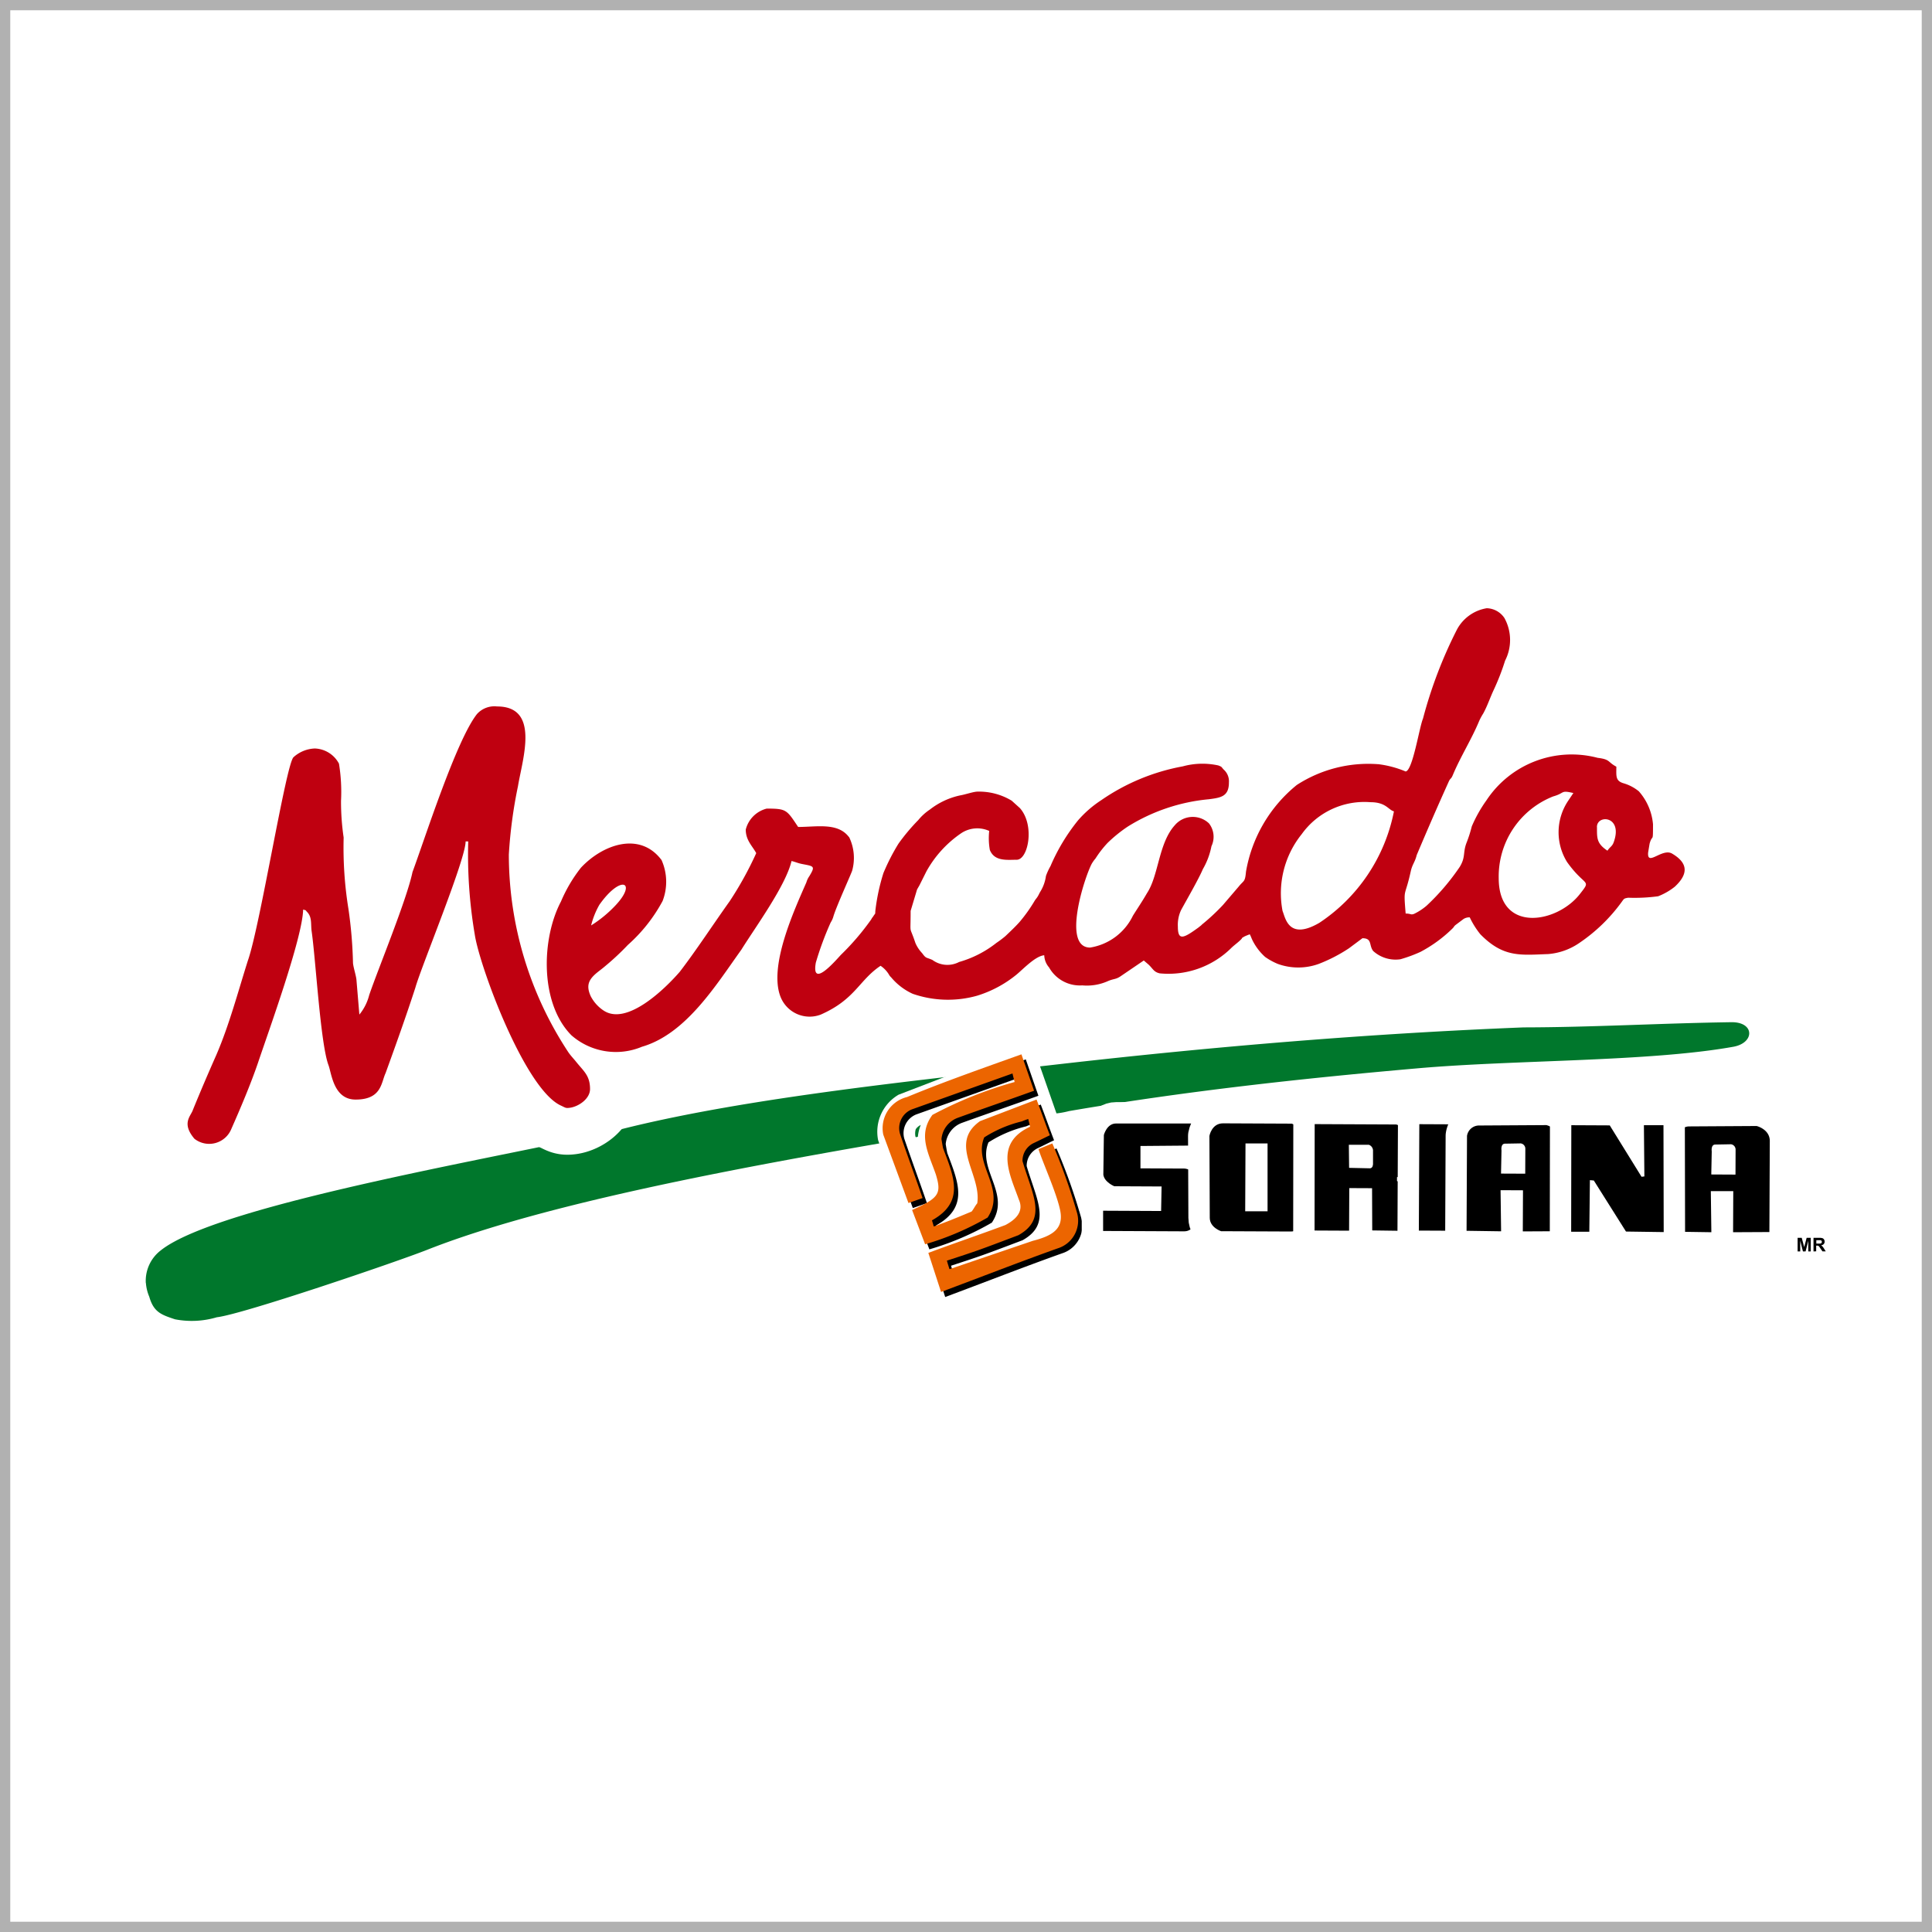 <svg xmlns="http://www.w3.org/2000/svg" width="94" height="94" viewBox="0 0 94 94"><defs><style>.a,.f{fill:#fff;}.a{stroke:#b1b1b1;stroke-width:0.5px;}.b,.d,.h,.k{fill:none;}.b,.d,.h{stroke:#fff;stroke-linecap:round;stroke-linejoin:round;}.b{stroke-width:4.55px;}.c{fill:#00772c;}.c,.e,.f,.g,.i{fill-rule:evenodd;}.d{stroke-width:4.55px;}.e{fill:#bf0010;}.h{stroke-width:2.08px;}.i{fill:#ec6500;}.j{stroke:none;}</style></defs><g transform="translate(-643 -347)"><g class="a" transform="translate(643 347)"><rect class="j" width="94" height="94"/><rect class="k" x="0.25" y="0.25" width="93.5" height="93.5"/></g><g transform="translate(243.554 175.339)"><path class="b" d="M406.545,265.262a2.105,2.105,0,0,0,.163.666c.216.755.586.878,1.254,1.1a4.275,4.275,0,0,0,2.035-.1c1.244-.139,8.762-2.7,10.229-3.28,7.46-2.947,21.508-5.069,30.537-6.63a4.143,4.143,0,0,0,.692-.12c5.6-.964,11.339-1.589,16.979-2.083,4.717-.414,11.222-.314,15.321-1.043,1.067-.177,1.077-1.2-.05-1.2-3.378.047-6.774.248-10.133.253-7.527.3-15.029.928-22.515,1.781-6.525.75-15.2,1.609-21.4,3.177-4.5,1.138-19.5,3.563-22.4,5.9a1.865,1.865,0,0,0-.717,1.578Z" transform="translate(0 -31.177)"/><path class="c" d="M406.545,265.262a2.105,2.105,0,0,0,.163.666c.216.755.586.878,1.254,1.1a4.275,4.275,0,0,0,2.035-.1c1.244-.139,8.762-2.7,10.229-3.28,7.46-2.947,21.508-5.069,30.537-6.63a4.143,4.143,0,0,0,.692-.12c5.6-.964,11.339-1.589,16.979-2.083,4.717-.414,11.222-.314,15.321-1.043,1.067-.177,1.077-1.2-.05-1.2-3.378.047-6.774.248-10.133.253-7.527.3-15.029.928-22.515,1.781-6.525.75-15.2,1.609-21.4,3.177-4.5,1.138-19.5,3.563-22.4,5.9a1.865,1.865,0,0,0-.717,1.578Z" transform="translate(0 -31.177)"/><path class="d" d="M420.073,221.018l-.143-1.705c-.03-.233-.14-.555-.166-.79a21.493,21.493,0,0,0-.223-2.646,18.711,18.711,0,0,1-.232-3.465,12.059,12.059,0,0,1-.128-1.784,8.494,8.494,0,0,0-.1-1.813,1.382,1.382,0,0,0-1.175-.737,1.629,1.629,0,0,0-1.039.427c-.369.367-1.627,8.227-2.218,9.893-.479,1.514-.908,3.138-1.533,4.586-.392.884-.779,1.787-1.143,2.682-.1.3-.566.644.075,1.4a1.163,1.163,0,0,0,1.8-.486c.44-.993.954-2.209,1.3-3.229.505-1.506,2.159-6.06,2.19-7.435.177.047.091.013.2.124.242.254.164.589.214.933.2,1.391.43,5.48.819,6.511.151.4.243,1.676,1.32,1.676,1.271,0,1.24-.825,1.457-1.284.508-1.4.987-2.736,1.45-4.159.281-1.013,2.445-6.226,2.445-7.116h.127a23.236,23.236,0,0,0,.318,4.527c.232,1.55,2.428,7.5,4.178,8.317.243.113.238.139.431.116.429-.049,1-.433,1-.913,0-.652-.305-.864-.665-1.311-.142-.177-.24-.272-.374-.455a17.482,17.482,0,0,1-2.912-9.646,22.831,22.831,0,0,1,.444-3.321c.218-1.329,1.086-3.882-1.017-3.882a1.14,1.14,0,0,0-.973.365c-1.006,1.259-2.547,6.089-3.142,7.694-.274,1.333-1.7,4.781-2.107,5.988a2.444,2.444,0,0,1-.468.934Zm11.278-4.335a3.889,3.889,0,0,1,.4-1c1.058-1.5,1.846-1.1.789.024a5.992,5.992,0,0,1-1.188.979Zm48.935-4.781c0-.632,1.291-.546.812.749-.072.194-.178.212-.3.4-.531-.356-.509-.61-.509-1.147Zm-14.368.351a3.749,3.749,0,0,1,3.345-1.562c.765,0,.867.371,1.147.446a8.46,8.46,0,0,1-3.628,5.423c-1.5.874-1.653-.243-1.791-.575a4.588,4.588,0,0,1,.926-3.732Zm9.59,2.136a4.185,4.185,0,0,1,2.65-3.979c.592-.166.339-.315.982-.165l-.256.382a2.747,2.747,0,0,0-.047,2.981c.885,1.236,1.2.807.623,1.548-1.119,1.439-3.952,1.914-3.952-.767Zm-5.862-5.546a6.4,6.4,0,0,0-3.961,1.009,6.934,6.934,0,0,0-2.473,4.219c-.047.522-.1.408-.356.727l-.764.893a10.136,10.136,0,0,1-1.023.953l-.031.033-.141.113c-.715.518-1,.666-1-.043a1.7,1.7,0,0,1,.153-.8c.255-.471.852-1.5,1.064-2a3.566,3.566,0,0,0,.417-1.114,1.062,1.062,0,0,0-.119-1.11,1.145,1.145,0,0,0-1.665.091c-.791.874-.78,2.436-1.35,3.3-.23.4-.45.721-.687,1.1a2.8,2.8,0,0,1-2.083,1.55c-1.371,0-.29-3.366.075-4.069a1.676,1.676,0,0,1,.185-.261,5.175,5.175,0,0,1,.584-.755,6.9,6.9,0,0,1,.986-.8,9.025,9.025,0,0,1,3.957-1.332c.575-.077.967-.132.967-.817a.762.762,0,0,0-.26-.632c-.12-.132-.066-.119-.252-.194a3.605,3.605,0,0,0-1.734.044,10.2,10.2,0,0,0-3.964,1.644,5.4,5.4,0,0,0-1.126.977A9.461,9.461,0,0,0,453.7,213.8a2.993,2.993,0,0,0-.221.48,1.961,1.961,0,0,1-.267.753c-.058.093-.078.156-.135.247s-.075.1-.134.185a7.512,7.512,0,0,1-.74,1.045c-.209.237-.466.477-.7.7a4.949,4.949,0,0,1-.436.328,5.241,5.241,0,0,1-1.813.928,1.23,1.23,0,0,1-1.3-.1c-.319-.141-.3-.056-.5-.331a1.661,1.661,0,0,1-.329-.5c-.308-.928-.23-.286-.23-1.555l.309-1.029c.039-.086.1-.166.157-.29l.3-.6a5.434,5.434,0,0,1,1.7-1.864,1.41,1.41,0,0,1,1.357-.108,3.258,3.258,0,0,0,.031.925c.225.568.838.478,1.307.478.558,0,.895-1.68.155-2.514l-.4-.361a3.064,3.064,0,0,0-1.663-.44c-.192,0-.615.147-.838.182a3.626,3.626,0,0,0-1.477.689,2.577,2.577,0,0,0-.568.515,9.638,9.638,0,0,0-.96,1.144,10.109,10.109,0,0,0-.734,1.433,9.865,9.865,0,0,0-.379,1.724c-.048.354.035.148-.121.389-.065.1-.009-.011-.1.151a12.294,12.294,0,0,1-1.47,1.716c-.286.31-1.449,1.66-1.218.375a15.263,15.263,0,0,1,.723-1.954,1.059,1.059,0,0,0,.137-.309c.148-.49.867-2.067.909-2.215a2.324,2.324,0,0,0-.143-1.614l-.058-.069c-.548-.652-1.542-.438-2.429-.438-.56-.838-.565-.893-1.529-.893a1.406,1.406,0,0,0-1.02,1.02c0,.526.325.8.51,1.147a16.948,16.948,0,0,1-1.293,2.341c-.787,1.1-1.615,2.374-2.429,3.434-.687.793-2.58,2.67-3.727,1.868a1.86,1.86,0,0,1-.6-.675c-.264-.572-.076-.864.4-1.231.1-.079.168-.128.283-.226a12.55,12.55,0,0,0,1.121-1.046,7.762,7.762,0,0,0,1.689-2.136,2.594,2.594,0,0,0-.051-1.993c-1.065-1.419-2.882-.745-3.924.375a7.171,7.171,0,0,0-.97,1.643c-.951,1.8-1.042,4.947.511,6.51a3.284,3.284,0,0,0,3.429.556c2.147-.625,3.594-2.989,4.837-4.722.657-1.059,2.161-3.113,2.441-4.315.211.049.3.106.548.152.549.106.612.1.318.587a1.015,1.015,0,0,0-.143.3c-.6,1.374-1.861,4.109-1.245,5.6a1.521,1.521,0,0,0,1.94.835c1.688-.743,1.858-1.669,2.914-2.376a1.359,1.359,0,0,1,.429.463.549.549,0,0,0,.087.1,2.969,2.969,0,0,0,1.049.8,5.228,5.228,0,0,0,3.14.09,5.651,5.651,0,0,0,1.908-1.023c.329-.272.922-.907,1.351-.943a.952.952,0,0,0,.235.593,1.717,1.717,0,0,0,1.613.873,2.515,2.515,0,0,0,1.255-.21c.295-.126.381-.069.64-.253l1.1-.748.24.206c.217.211.25.354.536.42a4.35,4.35,0,0,0,3.5-1.253c.144-.134.273-.222.411-.353.184-.174-.009-.056.2-.183a2.642,2.642,0,0,1,.271-.111c.058.109.08.192.139.308a2.7,2.7,0,0,0,.608.794,3.159,3.159,0,0,0,.617.339,2.928,2.928,0,0,0,1.988,0,7.606,7.606,0,0,0,1.471-.76l.657-.49c.488,0,.306.344.525.623a1.623,1.623,0,0,0,1.323.4,6.87,6.87,0,0,0,.978-.36,6.649,6.649,0,0,0,1.547-1.129c.12-.121.048-.078.148-.171l.4-.3a.536.536,0,0,1,.3-.079,4.106,4.106,0,0,0,.516.823c1.122,1.143,1.947,1.012,3.308.963a3.106,3.106,0,0,0,1.5-.535,8.255,8.255,0,0,0,2.073-2.006c.108-.147.1-.166.312-.2a8.514,8.514,0,0,0,1.458-.071,3.086,3.086,0,0,0,.81-.465c.622-.579.7-1.122-.132-1.611-.482-.283-1.224.647-1.165-.052,0,0,.069-.429.076-.451.146-.483.161.037.161-.922a2.784,2.784,0,0,0-.689-1.605,2.105,2.105,0,0,0-.753-.394c-.394-.12-.342-.358-.342-.805-.435-.23-.283-.354-.908-.43a4.967,4.967,0,0,0-5.415,2.072,6.622,6.622,0,0,0-.711,1.265,6.36,6.36,0,0,1-.246.774c-.2.5-.041.706-.338,1.192A11.029,11.029,0,0,1,472,215.726a2.809,2.809,0,0,1-.613.4c-.175.059-.125-.012-.407-.018-.109-1.315-.044-.727.247-2.048.078-.356.206-.445.29-.794.51-1.207,1.007-2.354,1.548-3.55.1-.231.11-.106.215-.358.376-.895.9-1.713,1.275-2.613a2.813,2.813,0,0,1,.2-.37c.205-.376.328-.759.51-1.147a11.46,11.46,0,0,0,.553-1.423,2.21,2.21,0,0,0-.032-2.074,1.067,1.067,0,0,0-.861-.477,2.012,2.012,0,0,0-1.449,1.037,21.814,21.814,0,0,0-1.654,4.338c-.177.409-.5,2.534-.844,2.567a5.025,5.025,0,0,0-1.342-.356Z" transform="translate(-3.143)"/><path class="e" d="M420.073,221.018l-.143-1.705c-.03-.233-.14-.555-.166-.79a21.493,21.493,0,0,0-.223-2.646,18.711,18.711,0,0,1-.232-3.465,12.059,12.059,0,0,1-.128-1.784,8.494,8.494,0,0,0-.1-1.813,1.382,1.382,0,0,0-1.175-.737,1.629,1.629,0,0,0-1.039.427c-.369.367-1.627,8.227-2.218,9.893-.479,1.514-.908,3.138-1.533,4.586-.392.884-.779,1.787-1.143,2.682-.1.3-.566.644.075,1.4a1.163,1.163,0,0,0,1.8-.486c.44-.993.954-2.209,1.3-3.229.505-1.506,2.159-6.06,2.19-7.435.177.047.091.013.2.124.242.254.164.589.214.933.2,1.391.43,5.48.819,6.511.151.4.243,1.676,1.32,1.676,1.271,0,1.24-.825,1.457-1.284.508-1.4.987-2.736,1.45-4.159.281-1.013,2.445-6.226,2.445-7.116h.127a23.236,23.236,0,0,0,.318,4.527c.232,1.55,2.428,7.5,4.178,8.317.243.113.238.139.431.116.429-.049,1-.433,1-.913,0-.652-.305-.864-.665-1.311-.142-.177-.24-.272-.374-.455a17.482,17.482,0,0,1-2.912-9.646,22.831,22.831,0,0,1,.444-3.321c.218-1.329,1.086-3.882-1.017-3.882a1.14,1.14,0,0,0-.973.365c-1.006,1.259-2.547,6.089-3.142,7.694-.274,1.333-1.7,4.781-2.107,5.988a2.444,2.444,0,0,1-.468.934Zm11.278-4.335a3.889,3.889,0,0,1,.4-1c1.058-1.5,1.846-1.1.789.024a5.992,5.992,0,0,1-1.188.979Zm48.935-4.781c0-.632,1.291-.546.812.749-.072.194-.178.212-.3.4-.531-.356-.509-.61-.509-1.147Zm-14.368.351a3.749,3.749,0,0,1,3.345-1.562c.765,0,.867.371,1.147.446a8.46,8.46,0,0,1-3.628,5.423c-1.5.874-1.653-.243-1.791-.575a4.588,4.588,0,0,1,.926-3.732Zm9.59,2.136a4.185,4.185,0,0,1,2.65-3.979c.592-.166.339-.315.982-.165l-.256.382a2.747,2.747,0,0,0-.047,2.981c.885,1.236,1.2.807.623,1.548-1.119,1.439-3.952,1.914-3.952-.767Zm-5.862-5.546a6.4,6.4,0,0,0-3.961,1.009,6.934,6.934,0,0,0-2.473,4.219c-.047.522-.1.408-.356.727l-.764.893a10.136,10.136,0,0,1-1.023.953l-.031.033-.141.113c-.715.518-1,.666-1-.043a1.7,1.7,0,0,1,.153-.8c.255-.471.852-1.5,1.064-2a3.566,3.566,0,0,0,.417-1.114,1.062,1.062,0,0,0-.119-1.11,1.145,1.145,0,0,0-1.665.091c-.791.874-.78,2.436-1.35,3.3-.23.4-.45.721-.687,1.1a2.8,2.8,0,0,1-2.083,1.55c-1.371,0-.29-3.366.075-4.069a1.676,1.676,0,0,1,.185-.261,5.175,5.175,0,0,1,.584-.755,6.9,6.9,0,0,1,.986-.8,9.025,9.025,0,0,1,3.957-1.332c.575-.077.967-.132.967-.817a.762.762,0,0,0-.26-.632c-.12-.132-.066-.119-.252-.194a3.605,3.605,0,0,0-1.734.044,10.2,10.2,0,0,0-3.964,1.644,5.4,5.4,0,0,0-1.126.977A9.461,9.461,0,0,0,453.7,213.8a2.993,2.993,0,0,0-.221.48,1.961,1.961,0,0,1-.267.753c-.058.093-.078.156-.135.247s-.075.1-.134.185a7.512,7.512,0,0,1-.74,1.045c-.209.237-.466.477-.7.7a4.949,4.949,0,0,1-.436.328,5.241,5.241,0,0,1-1.813.928,1.23,1.23,0,0,1-1.3-.1c-.319-.141-.3-.056-.5-.331a1.661,1.661,0,0,1-.329-.5c-.308-.928-.23-.286-.23-1.555l.309-1.029c.039-.086.1-.166.157-.29l.3-.6a5.434,5.434,0,0,1,1.7-1.864,1.41,1.41,0,0,1,1.357-.108,3.258,3.258,0,0,0,.031.925c.225.568.838.478,1.307.478.558,0,.895-1.68.155-2.514l-.4-.361a3.064,3.064,0,0,0-1.663-.44c-.192,0-.615.147-.838.182a3.626,3.626,0,0,0-1.477.689,2.577,2.577,0,0,0-.568.515,9.638,9.638,0,0,0-.96,1.144,10.109,10.109,0,0,0-.734,1.433,9.865,9.865,0,0,0-.379,1.724c-.048.354.035.148-.121.389-.065.1-.009-.011-.1.151a12.294,12.294,0,0,1-1.47,1.716c-.286.31-1.449,1.66-1.218.375a15.263,15.263,0,0,1,.723-1.954,1.059,1.059,0,0,0,.137-.309c.148-.49.867-2.067.909-2.215a2.324,2.324,0,0,0-.143-1.614l-.058-.069c-.548-.652-1.542-.438-2.429-.438-.56-.838-.565-.893-1.529-.893a1.406,1.406,0,0,0-1.02,1.02c0,.526.325.8.51,1.147a16.948,16.948,0,0,1-1.293,2.341c-.787,1.1-1.615,2.374-2.429,3.434-.687.793-2.58,2.67-3.727,1.868a1.86,1.86,0,0,1-.6-.675c-.264-.572-.076-.864.4-1.231.1-.079.168-.128.283-.226a12.55,12.55,0,0,0,1.121-1.046,7.762,7.762,0,0,0,1.689-2.136,2.594,2.594,0,0,0-.051-1.993c-1.065-1.419-2.882-.745-3.924.375a7.171,7.171,0,0,0-.97,1.643c-.951,1.8-1.042,4.947.511,6.51a3.284,3.284,0,0,0,3.429.556c2.147-.625,3.594-2.989,4.837-4.722.657-1.059,2.161-3.113,2.441-4.315.211.049.3.106.548.152.549.106.612.1.318.587a1.015,1.015,0,0,0-.143.3c-.6,1.374-1.861,4.109-1.245,5.6a1.521,1.521,0,0,0,1.94.835c1.688-.743,1.858-1.669,2.914-2.376a1.359,1.359,0,0,1,.429.463.549.549,0,0,0,.087.1,2.969,2.969,0,0,0,1.049.8,5.228,5.228,0,0,0,3.14.09,5.651,5.651,0,0,0,1.908-1.023c.329-.272.922-.907,1.351-.943a.952.952,0,0,0,.235.593,1.717,1.717,0,0,0,1.613.873,2.515,2.515,0,0,0,1.255-.21c.295-.126.381-.069.64-.253l1.1-.748.24.206c.217.211.25.354.536.42a4.35,4.35,0,0,0,3.5-1.253c.144-.134.273-.222.411-.353.184-.174-.009-.056.2-.183a2.642,2.642,0,0,1,.271-.111c.058.109.08.192.139.308a2.7,2.7,0,0,0,.608.794,3.159,3.159,0,0,0,.617.339,2.928,2.928,0,0,0,1.988,0,7.606,7.606,0,0,0,1.471-.76l.657-.49c.488,0,.306.344.525.623a1.623,1.623,0,0,0,1.323.4,6.87,6.87,0,0,0,.978-.36,6.649,6.649,0,0,0,1.547-1.129c.12-.121.048-.078.148-.171l.4-.3a.536.536,0,0,1,.3-.079,4.106,4.106,0,0,0,.516.823c1.122,1.143,1.947,1.012,3.308.963a3.106,3.106,0,0,0,1.5-.535,8.255,8.255,0,0,0,2.073-2.006c.108-.147.1-.166.312-.2a8.514,8.514,0,0,0,1.458-.071,3.086,3.086,0,0,0,.81-.465c.622-.579.7-1.122-.132-1.611-.482-.283-1.224.647-1.165-.052,0,0,.069-.429.076-.451.146-.483.161.037.161-.922a2.784,2.784,0,0,0-.689-1.605,2.105,2.105,0,0,0-.753-.394c-.394-.12-.342-.358-.342-.805-.435-.23-.283-.354-.908-.43a4.967,4.967,0,0,0-5.415,2.072,6.622,6.622,0,0,0-.711,1.265,6.36,6.36,0,0,1-.246.774c-.2.5-.041.706-.338,1.192A11.029,11.029,0,0,1,472,215.726a2.809,2.809,0,0,1-.613.4c-.175.059-.125-.012-.407-.018-.109-1.315-.044-.727.247-2.048.078-.356.206-.445.29-.794.51-1.207,1.007-2.354,1.548-3.55.1-.231.11-.106.215-.358.376-.895.9-1.713,1.275-2.613a2.813,2.813,0,0,1,.2-.37c.205-.376.328-.759.51-1.147a11.46,11.46,0,0,0,.553-1.423,2.21,2.21,0,0,0-.032-2.074,1.067,1.067,0,0,0-.861-.477,2.012,2.012,0,0,0-1.449,1.037,21.814,21.814,0,0,0-1.654,4.338c-.177.409-.5,2.534-.844,2.567a5.025,5.025,0,0,0-1.342-.356Z" transform="translate(-3.143)"/><path class="f" d="M503.313,260.342a2.058,2.058,0,0,0-.188.11,1.617,1.617,0,0,0,.091.857,2.125,2.125,0,0,1,.1-.967Zm.356,2.558a2.062,2.062,0,0,1-.119.9.694.694,0,0,0,.309-.287.216.216,0,0,0-.022-.159l-.016-.036v0l0-.006c-.032-.091-.084-.229-.137-.369l-.014-.036Zm-6.378-2.92a2.086,2.086,0,0,1,1-2.2l5.288-2.034,1.223-.4,2.88,8.242a1.87,1.87,0,0,1-.073,1.342,1.951,1.951,0,0,1-1.075,1.05l-.108.038h0l-.006,0h0c-1.9.8-3.785,1.486-5.677,2.122l-.534.2-.181-.555-2.739-7.807Zm1.93.158a2.052,2.052,0,0,1,.146-.885.632.632,0,0,0-.243.207.765.765,0,0,0-.016.35q.055.16.113.328Zm2.085-.3a.7.7,0,0,0-.175.348c.016.1.032.2.047.279l.026.068a1.756,1.756,0,0,1,.1-.695Zm.46,2.928a1.9,1.9,0,0,1-.086.489l.006,0,.026-.042c.024-.039.049-.079.075-.118a1.665,1.665,0,0,0-.02-.327Zm3.931.559a1.883,1.883,0,0,1-.086,1,.69.69,0,0,0,.124-.1.482.482,0,0,0,.078-.47h0v0h0v0h0c-.027-.127-.066-.272-.115-.428Z" transform="translate(-55.123 -32.858)"/><path class="g" d="M505.606,260.677c-.023-.109-.066-.269-.088-.371-.107.036-.207.073-.307.117a6.03,6.03,0,0,0-1.834.78c-.552,1.319,1.1,2.5.164,3.905a13.665,13.665,0,0,1-3.04,1.3l-.634-1.668c1.321-.586,1.437-.8,1.157-1.727-.362-1.042-.888-1.931-.167-2.9a19.729,19.729,0,0,1,4-1.6c-.037-.138-.075-.277-.1-.415l-4.9,1.748a.981.981,0,0,0-.575,1.18c.34,1,.756,2.128,1.1,3.133l-.686.24-1.228-3.33a1.564,1.564,0,0,1,1.159-1.827c1.78-.738,3.712-1.413,5.565-2.077l.614,1.77c-1.248.45-2.458.863-3.705,1.313a1.213,1.213,0,0,0-.805,1.039c.023.146.046.292.077.437.538,1.421,1.061,2.623-.54,3.516.03.1.06.2.089.3.679-.248.809-.3,1.837-.727.092-.1.184-.3.276-.4.221-1.406-1.422-2.9.136-4l2.749-1.049c.216.554.432,1.183.648,1.737-.265.125-.512.252-.777.377a.949.949,0,0,0-.556.881c.492,1.663,1.219,2.812-.2,3.606-1.963.743-1.963.743-3.478,1.239.037.138.082.277.126.415l4.055-1.38c.972-.248,1.512-.593,1.329-1.484-.176-.854-.831-2.285-1.055-2.978l.675-.278a28.18,28.18,0,0,1,1.2,3.374,1.407,1.407,0,0,1-.929,1.729c-1.9.677-3.809,1.426-5.687,2.125l-.619-1.9c1.238-.464,2.511-.892,3.749-1.356.8-.42.815-.881.654-1.238-.41-1.166-1.246-2.723.555-3.548Z" transform="translate(-55.837 -33.961)"/><path class="h" d="M525.2,270.345l0-.982,2.822.013.023-1.193-2.3-.011s-.484-.195-.534-.563l.026-1.931s.141-.561.591-.559h3.913l.082,1.071-2.806.023,0,1.088,2.164.01s.623.091.621.529l-.009,1.913s-.159.613-.643.612l-3.948-.018Z" transform="translate(-72.083 -38.795)"/><path class="g" d="M525.2,270.345l0-.982,2.822.013.023-1.193-2.3-.011s-.484-.195-.534-.563l.026-1.931s.141-.561.591-.559h3.913l.082,1.071-2.806.023,0,1.088,2.164.01s.623.091.621.529l-.009,1.913s-.159.613-.643.612l-3.948-.018Z" transform="translate(-72.083 -38.795)"/><path class="h" d="M540.11,269.379l.015-3.3,1.073,0,0,3.3-1.091,0Zm2.262-4.264-3.342-.015c-.554,0-.661.612-.661.612l.017,3.984c0,.474.552.652.552.652l3.394.015c.485,0,.626-.558.626-.558l.018-4.037c0-.456-.6-.653-.6-.653Z" transform="translate(-80.08 -38.784)"/><path class="g" d="M540.11,269.379l.015-3.3,1.073,0,0,3.3-1.091,0Zm2.262-4.264-3.342-.015c-.554,0-.661.612-.661.612l.017,3.984c0,.474.552.652.552.652l3.394.015c.485,0,.626-.558.626-.558l.018-4.037c0-.456-.6-.653-.6-.653Z" transform="translate(-80.08 -38.784)"/><path class="h" d="M554.244,267.167s0,.175-.157.175l-1-.022-.013-1.124.97,0a.306.306,0,0,1,.206.265l0,.7Zm1.856,3.1a.261.261,0,0,1-.208-.159l-.009-1.684c-.016-.369-.466-.459-.466-.459v-.193c.364-.016.488-.577.488-.577l-.011-1.369a.688.688,0,0,0-.517-.616l-3.965-.018-.006,5.177,1.68.008.009-2.072,1.109.005.008,2.054,1.9.026-.016-.124Z" transform="translate(-88.001 -38.838)"/><path class="g" d="M554.244,267.167s0,.175-.157.175l-1-.022-.013-1.124.97,0a.306.306,0,0,1,.206.265l0,.7Zm1.856,3.1a.261.261,0,0,1-.208-.159l-.009-1.684c-.016-.369-.466-.459-.466-.459v-.193c.364-.016.488-.577.488-.577l-.011-1.369a.688.688,0,0,0-.517-.616l-3.965-.018-.006,5.177,1.68.008.009-2.072,1.109.005.008,2.054,1.9.026-.016-.124Z" transform="translate(-88.001 -38.838)"/><path class="h" d="M566.046,270.388l-1.714-.008.023-5.177,1.714.008-.023,5.177Z" transform="translate(-95.853 -38.846)"/><path class="g" d="M566.046,270.388l-1.714-.008.023-5.177,1.714.008-.023,5.177Z" transform="translate(-95.853 -38.846)"/><path class="h" d="M573.1,267.684l-1.178-.005.023-1.123s-.051-.334.174-.333l.762-.013a.261.261,0,0,1,.224.246l-.005,1.228Zm1.031-2.364-3.307.02a.593.593,0,0,0-.557.506l-.021,4.616,1.68.025-.026-2,1.091.005-.009,2,1.766-.009.02-4.405c.02-.6-.638-.758-.638-.758Z" transform="translate(-99.445 -38.918)"/><path class="g" d="M573.1,267.684l-1.178-.005.023-1.123s-.051-.334.174-.333l.762-.013a.261.261,0,0,1,.224.246l-.005,1.228Zm1.031-2.364-3.307.02a.593.593,0,0,0-.557.506l-.021,4.616,1.68.025-.026-2,1.091.005-.009,2,1.766-.009.02-4.405c.02-.6-.638-.758-.638-.758Z" transform="translate(-99.445 -38.918)"/><path class="h" d="M599.167,267.8l-1.178-.006.022-1.123s-.05-.334.175-.333l.762-.014a.261.261,0,0,1,.224.247l-.005,1.228Zm1.032-2.364-3.307.02a.594.594,0,0,0-.557.507l-.021,4.616,1.679.025-.026-2,1.092,0-.009,2,1.766-.009.02-4.4c.02-.6-.638-.758-.638-.758Z" transform="translate(-115.282 -38.99)"/><path class="g" d="M599.167,267.8l-1.178-.006.022-1.123s-.05-.334.175-.333l.762-.014a.261.261,0,0,1,.224.247l-.005,1.228Zm1.032-2.364-3.307.02a.594.594,0,0,0-.557.507l-.021,4.616,1.679.025-.026-2,1.092,0-.009,2,1.766-.009.02-4.4c.02-.6-.638-.758-.638-.758Z" transform="translate(-115.282 -38.99)"/><path class="h" d="M583.212,270.509l.007-5.178,1.87.009,1.547,2.5.138-.017-.023-2.492.952,0,.011,5.2-1.835-.026-1.565-2.483-.191-.018-.028,2.51-.884,0Z" transform="translate(-107.322 -38.924)"/><path class="g" d="M583.212,270.509l.007-5.178,1.87.009,1.547,2.5.138-.017-.023-2.492.952,0,.011,5.2-1.835-.026-1.565-2.483-.191-.018-.028,2.51-.884,0Z" transform="translate(-107.322 -38.924)"/><path class="h" d="M612.187,279.573h.1a.507.507,0,0,0,.121-.008.075.075,0,0,0,.038-.028.089.089,0,0,0,.013-.05.078.078,0,0,0-.018-.054.081.081,0,0,0-.05-.026c-.011,0-.044,0-.1,0h-.1v.168Zm-.133.382v-.663h.281a.487.487,0,0,1,.154.018.151.151,0,0,1,.077.064.187.187,0,0,1,.029.1.177.177,0,0,1-.044.123.209.209,0,0,1-.131.061.317.317,0,0,1,.072.056.727.727,0,0,1,.076.107l.081.13h-.16l-.1-.144a.875.875,0,0,0-.071-.1.1.1,0,0,0-.04-.028.228.228,0,0,0-.067-.007h-.027v.277Zm-.773,0v-.663h.2l.12.452.119-.452h.2v.663H611.8v-.521l-.132.521h-.128l-.132-.521v.521Z" transform="translate(-124.373 -47.406)"/><path class="g" d="M612.187,279.573h.1a.507.507,0,0,0,.121-.008.075.075,0,0,0,.038-.028.089.089,0,0,0,.013-.05.078.078,0,0,0-.018-.054.081.081,0,0,0-.05-.026c-.011,0-.044,0-.1,0h-.1v.168Zm-.133.382v-.663h.281a.487.487,0,0,1,.154.018.151.151,0,0,1,.077.064.187.187,0,0,1,.029.1.177.177,0,0,1-.044.123.209.209,0,0,1-.131.061.317.317,0,0,1,.072.056.727.727,0,0,1,.076.107l.081.13h-.16l-.1-.144a.875.875,0,0,0-.071-.1.1.1,0,0,0-.04-.028.228.228,0,0,0-.067-.007h-.027v.277Zm-.773,0v-.663h.2l.12.452.119-.452h.2v.663H611.8v-.521l-.132.521h-.128l-.132-.521v.521Z" transform="translate(-124.373 -47.406)"/><path class="i" d="M505.078,260.061c-.023-.109-.066-.269-.088-.371-.107.036-.207.073-.307.116a6.021,6.021,0,0,0-1.834.78c-.552,1.318,1.095,2.5.164,3.9a13.67,13.67,0,0,1-3.04,1.3l-.634-1.668c1.321-.586,1.437-.8,1.157-1.727-.362-1.042-.888-1.931-.167-2.9a19.673,19.673,0,0,1,4-1.6c-.038-.139-.075-.277-.105-.415l-4.9,1.749a.981.981,0,0,0-.575,1.18c.34,1,.756,2.128,1.1,3.133l-.686.241-1.227-3.33a1.563,1.563,0,0,1,1.159-1.827c1.78-.737,3.711-1.413,5.565-2.077l.614,1.771c-1.247.45-2.458.862-3.7,1.313a1.213,1.213,0,0,0-.805,1.039c.023.146.046.291.076.437.539,1.421,1.061,2.624-.539,3.517.03.095.059.2.089.3.679-.248.809-.3,1.837-.727.092-.1.184-.3.277-.4.221-1.406-1.422-2.9.136-4l2.749-1.05c.216.554.432,1.183.649,1.737-.265.125-.512.251-.777.376a.95.95,0,0,0-.555.881c.492,1.663,1.219,2.812-.2,3.606-1.963.743-1.963.743-3.478,1.238.037.139.082.277.126.415l4.055-1.38c.973-.248,1.512-.593,1.329-1.484-.176-.853-.831-2.284-1.055-2.977l.675-.278a28.115,28.115,0,0,1,1.2,3.374,1.406,1.406,0,0,1-.928,1.728c-1.9.677-3.809,1.426-5.687,2.125l-.618-1.9c1.238-.464,2.511-.892,3.749-1.356.8-.421.814-.881.654-1.238-.41-1.166-1.246-2.723.555-3.548Z" transform="translate(-55.516 -33.586)"/></g></g></svg>